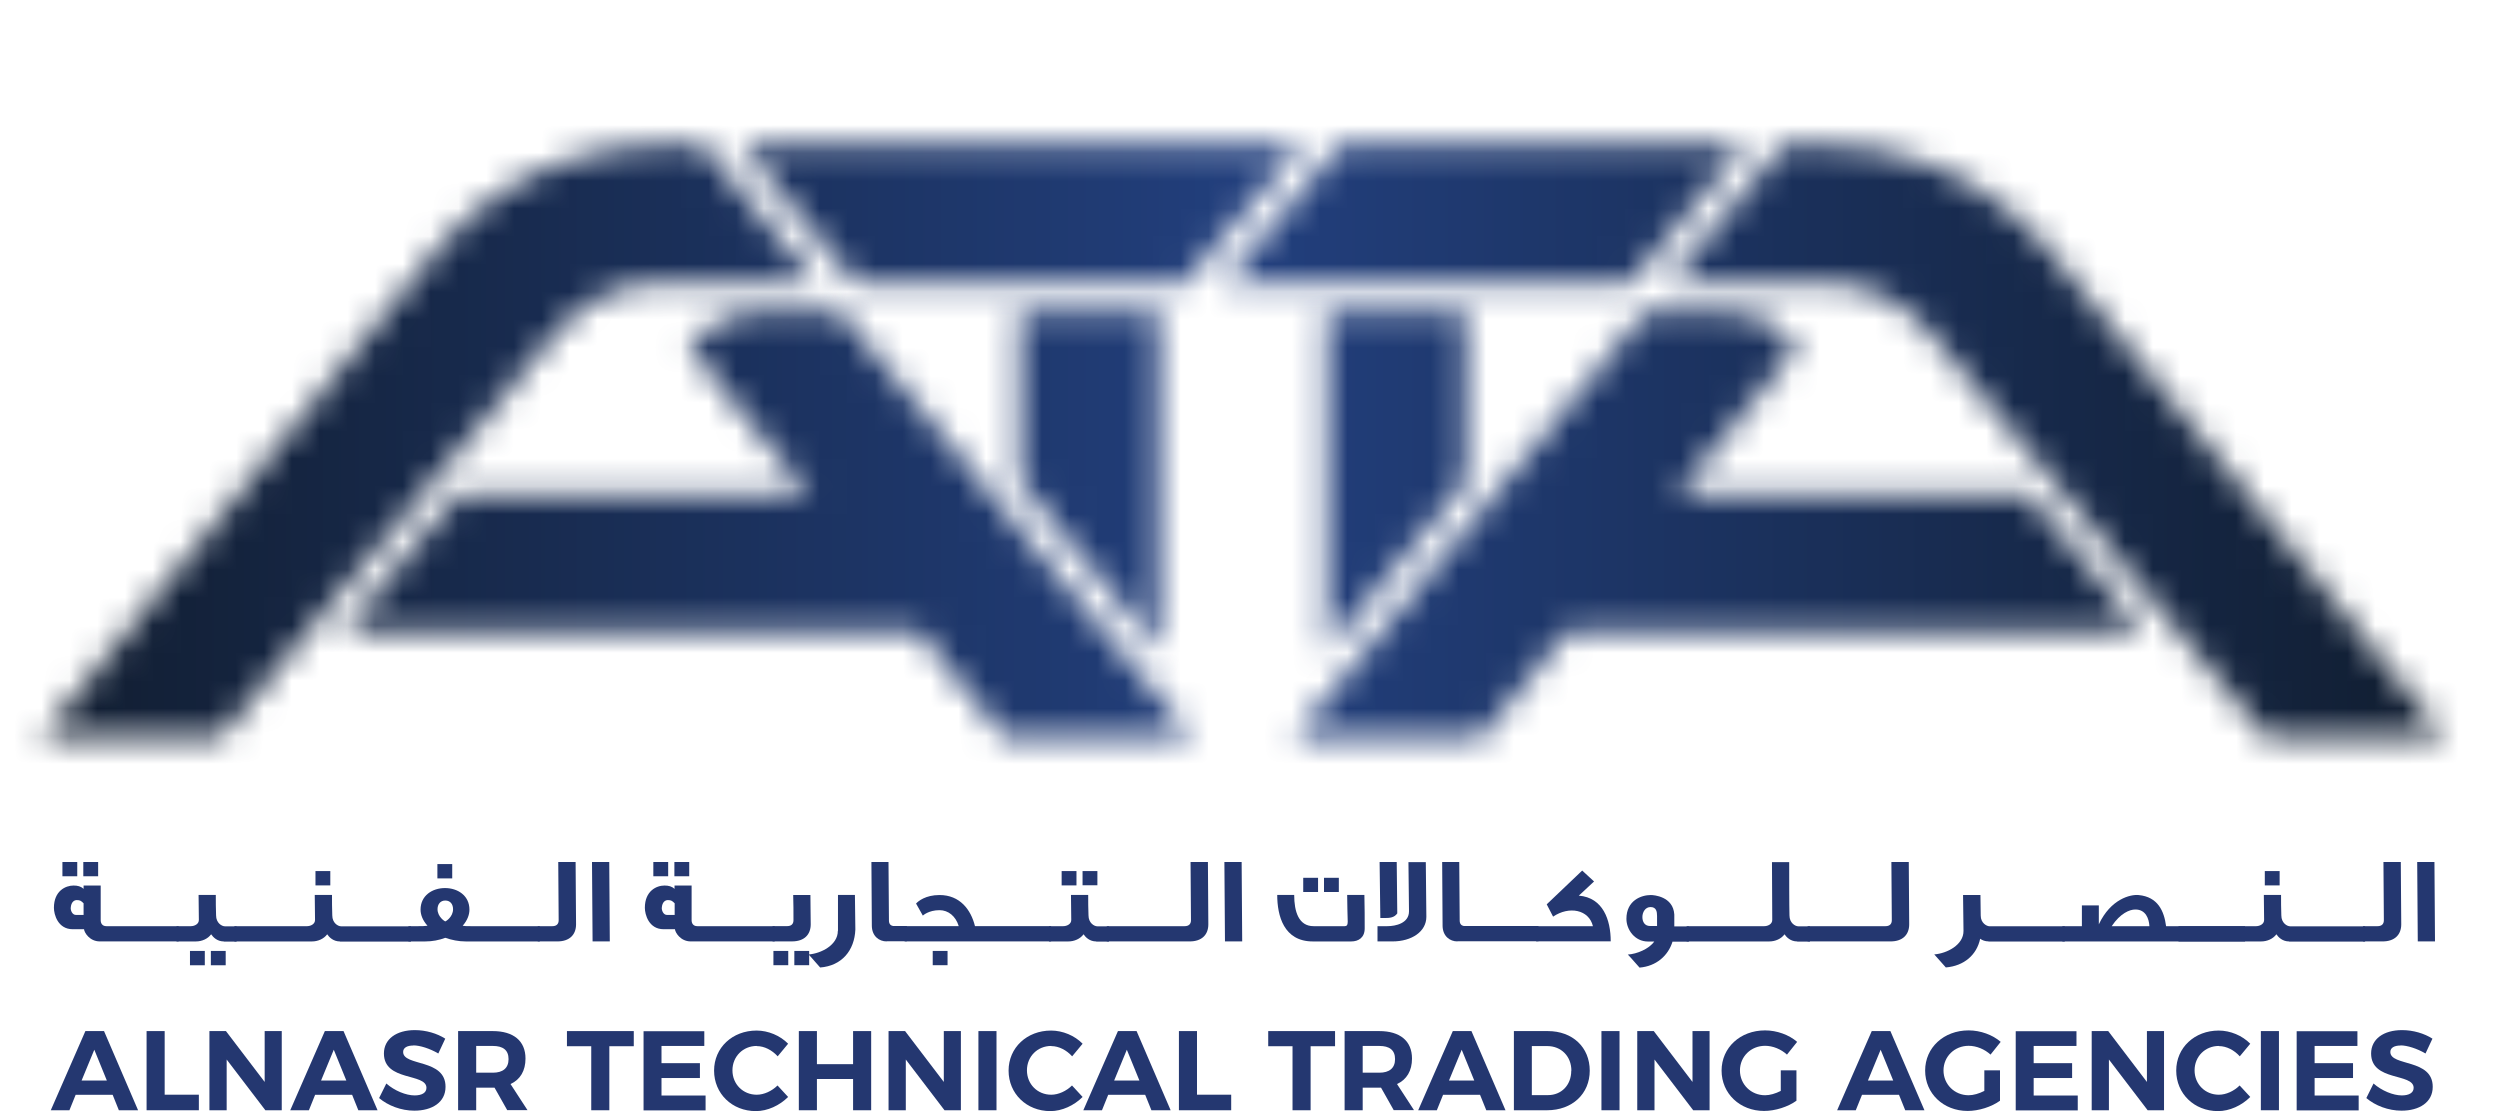 <svg width="90" height="40" viewBox="0 0 90 40" fill="none" xmlns="http://www.w3.org/2000/svg">
<mask id="mask0_111_10210" style="mask-type:luminance" maskUnits="userSpaceOnUse" x="47" y="11" width="6" height="13">
<path d="M52.78 11.209H47.766V23.421L52.78 17.348V11.209Z" fill="white"/>
</mask>
<g mask="url(#mask0_111_10210)">
<path d="M89.5 0H0.5V27.743H89.5V0Z" fill="url(#paint0_linear_111_10210)"/>
</g>
<mask id="mask1_111_10210" style="mask-type:luminance" maskUnits="userSpaceOnUse" x="44" y="5" width="19" height="6">
<path d="M48.229 5.221L44.109 10.174H58.705L62.794 5.221H48.229Z" fill="white"/>
</mask>
<g mask="url(#mask1_111_10210)">
<path d="M89.5 0H0.5V27.743H89.5V0Z" fill="url(#paint1_linear_111_10210)"/>
</g>
<mask id="mask2_111_10210" style="mask-type:luminance" maskUnits="userSpaceOnUse" x="60" y="5" width="28" height="22">
<path d="M73.885 9.155C73.712 8.938 73.524 8.731 73.336 8.53C72.161 7.284 70.722 6.356 69.135 5.806C68.026 5.422 66.846 5.221 65.636 5.221H64.192L60.098 10.174H65.636C67.34 10.174 68.647 10.931 69.71 12.247L69.877 12.459L81.549 26.522H87.993L73.885 9.155Z" fill="white"/>
</mask>
<g mask="url(#mask2_111_10210)">
<path d="M89.5 0H0.5V27.743H89.5V0Z" fill="url(#paint2_linear_111_10210)"/>
</g>
<mask id="mask3_111_10210" style="mask-type:luminance" maskUnits="userSpaceOnUse" x="46" y="11" width="32" height="16">
<path d="M74.368 19.421L72.975 17.782H60.398L64.675 12.521L64.507 12.309C64.507 12.309 64.497 12.293 64.492 12.288C63.948 11.607 63.124 11.209 62.254 11.209H59.254L46.605 26.523H53.359L56.395 22.755H77.13L74.379 19.421H74.368Z" fill="white"/>
</mask>
<g mask="url(#mask3_111_10210)">
<path d="M89.5 0H0.5V27.743H89.5V0Z" fill="url(#paint3_linear_111_10210)"/>
</g>
<mask id="mask4_111_10210" style="mask-type:luminance" maskUnits="userSpaceOnUse" x="36" y="11" width="6" height="13">
<path d="M36.711 11.209H41.725V23.421L36.711 17.348V11.209Z" fill="white"/>
</mask>
<g mask="url(#mask4_111_10210)">
<path d="M89.5 0H0.5V27.743H89.5V0Z" fill="url(#paint4_linear_111_10210)"/>
</g>
<mask id="mask5_111_10210" style="mask-type:luminance" maskUnits="userSpaceOnUse" x="26" y="5" width="21" height="6">
<path d="M46.841 5.221L42.666 10.174H30.785L26.691 5.221H46.841Z" fill="white"/>
</mask>
<g mask="url(#mask5_111_10210)">
<path d="M89.5 0H0.5V27.743H89.5V0Z" fill="url(#paint5_linear_111_10210)"/>
</g>
<mask id="mask6_111_10210" style="mask-type:luminance" maskUnits="userSpaceOnUse" x="1" y="5" width="29" height="22">
<path d="M15.604 9.155C15.777 8.938 15.965 8.731 16.153 8.53C17.328 7.284 18.767 6.356 20.354 5.806C21.463 5.422 22.642 5.221 23.853 5.221H25.297L29.391 10.174H23.899H23.853C22.149 10.174 20.842 10.931 19.779 12.247L19.611 12.459L7.94 26.522H1.496L15.604 9.155Z" fill="white"/>
</mask>
<g mask="url(#mask6_111_10210)">
<path d="M89.5 0H0.5V27.743H89.5V0Z" fill="url(#paint6_linear_111_10210)"/>
</g>
<mask id="mask7_111_10210" style="mask-type:luminance" maskUnits="userSpaceOnUse" x="12" y="11" width="31" height="16">
<path d="M15.12 19.421L16.513 17.782H29.09L24.813 12.521L24.981 12.309C24.981 12.309 24.991 12.293 24.996 12.288C25.54 11.607 26.364 11.209 27.234 11.209H30.235L42.883 26.523H36.129L33.093 22.755H12.363L15.115 19.421H15.12Z" fill="white"/>
</mask>
<g mask="url(#mask7_111_10210)">
<path d="M89.5 0H0.5V27.743H89.5V0Z" fill="url(#paint7_linear_111_10210)"/>
</g>
<path d="M4.056 39.414H2.723L2.499 39.969H1.828L3.074 37.119H3.745L4.971 39.969H4.279L4.056 39.414ZM3.847 38.9L3.395 37.79L2.937 38.9H3.842H3.847Z" fill="#243770"/>
<path d="M5.928 37.119V39.409H7.159V39.969H5.277V37.119H5.928Z" fill="#243770"/>
<path d="M8.134 37.119L9.528 38.95V37.119H10.143V39.969H9.553L8.16 38.143V39.969H7.539V37.119H8.129H8.134Z" fill="#243770"/>
<path d="M12.677 39.414H11.344L11.12 39.969H10.449L11.695 37.119H12.367L13.592 39.969H12.9L12.677 39.414ZM12.468 38.9L12.016 37.79L11.558 38.9H12.463H12.468Z" fill="#243770"/>
<path d="M14.879 37.639C14.661 37.639 14.513 37.715 14.513 37.871C14.513 38.395 16.044 38.103 16.039 39.127C16.039 39.687 15.55 39.984 14.915 39.984C14.442 39.984 13.969 39.803 13.648 39.53L13.908 39.006C14.203 39.268 14.62 39.435 14.925 39.435C15.189 39.435 15.352 39.339 15.352 39.162C15.352 38.622 13.821 38.94 13.821 37.926C13.821 37.407 14.269 37.084 14.935 37.084C15.337 37.084 15.739 37.205 16.029 37.392L15.779 37.926C15.474 37.745 15.113 37.634 14.884 37.634L14.879 37.639Z" fill="#243770"/>
<path d="M18.262 39.969L17.804 39.157H17.143V39.969H16.492V37.119H17.738C18.491 37.119 18.918 37.477 18.918 38.108C18.918 38.547 18.73 38.864 18.379 39.026L18.989 39.964H18.252L18.262 39.969ZM17.143 38.617H17.743C18.099 38.617 18.308 38.456 18.308 38.128C18.308 37.8 18.104 37.654 17.743 37.654H17.143V38.617Z" fill="#243770"/>
<path d="M22.816 37.119V37.664H21.936V39.969H21.285V37.664H20.41V37.119H22.811H22.816Z" fill="#243770"/>
<path d="M25.355 37.119V37.654H23.814V38.274H25.197V38.809H23.814V39.439H25.401V39.974H23.168V37.124H25.355V37.119Z" fill="#243770"/>
<path d="M27.243 37.654C26.75 37.654 26.368 38.033 26.368 38.532C26.368 39.032 26.75 39.41 27.243 39.41C27.502 39.41 27.787 39.279 27.991 39.077L28.372 39.49C28.067 39.798 27.629 40 27.212 40C26.353 40 25.707 39.37 25.707 38.542C25.707 37.715 26.368 37.1 27.238 37.1C27.655 37.1 28.087 37.281 28.372 37.574L27.996 38.028C27.797 37.806 27.517 37.66 27.248 37.66L27.243 37.654Z" fill="#243770"/>
<path d="M29.409 37.119V38.31H30.711V37.119H31.362V39.969H30.711V38.844H29.409V39.969H28.758V37.119H29.409Z" fill="#243770"/>
<path d="M32.583 37.119L33.977 38.95V37.119H34.592V39.969H34.002L32.609 38.143V39.969H31.988V37.119H32.578H32.583Z" fill="#243770"/>
<path d="M35.874 37.119V39.969H35.223V37.119H35.874Z" fill="#243770"/>
<path d="M37.844 37.654C37.351 37.654 36.97 38.033 36.97 38.532C36.97 39.032 37.351 39.41 37.844 39.41C38.104 39.41 38.389 39.279 38.592 39.077L38.974 39.49C38.668 39.798 38.231 40 37.814 40C36.955 40 36.309 39.37 36.309 38.542C36.309 37.715 36.97 37.1 37.839 37.1C38.256 37.1 38.689 37.281 38.974 37.574L38.597 38.028C38.399 37.806 38.119 37.66 37.85 37.66L37.844 37.654Z" fill="#243770"/>
<path d="M41.227 39.414H39.895L39.671 39.969H39L40.246 37.119H40.917L42.143 39.969H41.451L41.227 39.414ZM41.019 38.9L40.566 37.79L40.109 38.9H41.014H41.019Z" fill="#243770"/>
<path d="M43.092 37.119V39.409H44.323V39.969H42.441V37.119H43.092Z" fill="#243770"/>
<path d="M48.062 37.119V37.664H47.182V39.969H46.531V37.664H45.656V37.119H48.057H48.062Z" fill="#243770"/>
<path d="M50.176 39.969L49.718 39.157H49.057V39.969H48.406V37.119H49.652C50.405 37.119 50.832 37.477 50.832 38.108C50.832 38.547 50.644 38.864 50.293 39.026L50.903 39.964H50.166L50.176 39.969ZM49.057 38.617H49.657C50.013 38.617 50.222 38.456 50.222 38.128C50.222 37.8 50.018 37.654 49.657 37.654H49.057V38.617Z" fill="#243770"/>
<path d="M53.282 39.414H51.95L51.726 39.969H51.055L52.301 37.119H52.972L54.198 39.969H53.506L53.282 39.414ZM53.074 38.9L52.621 37.79L52.163 38.9H53.069H53.074Z" fill="#243770"/>
<path d="M57.231 38.542C57.231 39.379 56.6 39.969 55.695 39.969H54.5V37.119H55.721C56.611 37.119 57.231 37.699 57.231 38.547V38.542ZM56.57 38.547C56.57 38.022 56.199 37.659 55.705 37.659H55.146V39.424H55.731C56.209 39.424 56.565 39.066 56.565 38.547H56.57Z" fill="#243770"/>
<path d="M58.303 37.119V39.969H57.652V37.119H58.303Z" fill="#243770"/>
<path d="M59.536 37.119L60.93 38.95V37.119H61.545V39.969H60.955L59.562 38.143V39.969H58.941V37.119H59.531H59.536Z" fill="#243770"/>
<path d="M64.108 38.531H64.672V39.626C64.367 39.848 63.904 39.994 63.507 39.994C62.638 39.994 61.977 39.369 61.977 38.541C61.977 37.714 62.648 37.094 63.543 37.094C63.97 37.094 64.407 37.255 64.697 37.507L64.331 37.966C64.118 37.77 63.823 37.649 63.543 37.649C63.034 37.649 62.638 38.037 62.638 38.536C62.638 39.036 63.034 39.429 63.543 39.429C63.716 39.429 63.919 39.369 64.108 39.273V38.521V38.531Z" fill="#243770"/>
<path d="M68.364 39.414H67.032L66.808 39.969H66.137L67.383 37.119H68.054L69.28 39.969H68.588L68.364 39.414ZM68.156 38.9L67.703 37.79L67.245 38.9H68.151H68.156Z" fill="#243770"/>
<path d="M71.436 38.531H72V39.626C71.695 39.848 71.232 39.994 70.835 39.994C69.966 39.994 69.305 39.369 69.305 38.541C69.305 37.714 69.976 37.094 70.871 37.094C71.298 37.094 71.736 37.255 72.025 37.507L71.659 37.966C71.446 37.77 71.151 37.649 70.871 37.649C70.362 37.649 69.966 38.037 69.966 38.536C69.966 39.036 70.362 39.429 70.871 39.429C71.044 39.429 71.247 39.369 71.436 39.273V38.521V38.531Z" fill="#243770"/>
<path d="M74.753 37.119V37.654H73.212V38.274H74.596V38.809H73.212V39.439H74.799V39.974H72.566V37.124H74.753V37.119Z" fill="#243770"/>
<path d="M75.896 37.119L77.289 38.95V37.119H77.905V39.969H77.315L75.921 38.143V39.969H75.301V37.119H75.891H75.896Z" fill="#243770"/>
<path d="M79.88 37.654C79.386 37.654 79.005 38.033 79.005 38.532C79.005 39.032 79.386 39.41 79.88 39.41C80.139 39.41 80.424 39.279 80.627 39.077L81.009 39.49C80.704 39.798 80.266 40 79.849 40C78.99 40 78.344 39.37 78.344 38.542C78.344 37.715 79.005 37.1 79.875 37.1C80.292 37.1 80.724 37.281 81.009 37.574L80.632 38.028C80.434 37.806 80.154 37.66 79.885 37.66L79.88 37.654Z" fill="#243770"/>
<path d="M82.042 37.119V39.969H81.391V37.119H82.042Z" fill="#243770"/>
<path d="M84.867 37.119V37.654H83.326V38.274H84.709V38.809H83.326V39.439H84.912V39.974H82.68V37.124H84.867V37.119Z" fill="#243770"/>
<path d="M86.418 37.639C86.2 37.639 86.052 37.715 86.052 37.871C86.052 38.395 87.583 38.103 87.578 39.127C87.578 39.687 87.09 39.984 86.454 39.984C85.981 39.984 85.508 39.803 85.188 39.53L85.447 39.006C85.742 39.268 86.159 39.435 86.464 39.435C86.728 39.435 86.891 39.339 86.891 39.162C86.891 38.622 85.36 38.94 85.36 37.926C85.36 37.407 85.808 37.084 86.474 37.084C86.876 37.084 87.278 37.205 87.568 37.392L87.318 37.926C87.013 37.745 86.652 37.634 86.423 37.634L86.418 37.639Z" fill="#243770"/>
<path d="M3.594 33.891C3.223 33.891 3.035 33.569 3.025 33.452H2.618C2.084 33.452 1.941 32.923 1.941 32.681C1.941 32.07 2.364 31.879 2.648 31.879C2.796 31.879 2.913 31.909 3.009 32V31.879H3.625V33.13C3.625 33.23 3.676 33.342 3.828 33.342H6.432V33.891H3.589H3.594ZM2.247 31.546V31.031H2.781V31.546H2.247ZM3.009 32.519C2.923 32.434 2.887 32.403 2.765 32.403C2.674 32.403 2.562 32.469 2.547 32.676C2.536 32.756 2.592 32.938 2.735 32.938H3.009V32.514V32.519ZM2.999 31.546V31.031H3.533V31.546H2.999Z" fill="#243770"/>
<path d="M8.059 33.892C7.82 33.892 7.673 33.74 7.601 33.634C7.479 33.801 7.266 33.892 7.052 33.892C6.803 33.892 6.605 33.892 6.355 33.892V33.342H6.874C6.996 33.342 7.159 33.271 7.159 33.12L7.149 32.217H7.769C7.769 32.454 7.769 32.711 7.779 32.953C7.779 33.231 7.988 33.347 8.095 33.347H8.517V33.897H8.059V33.892ZM6.839 34.749V34.234H7.373V34.749H6.839ZM7.591 34.749V34.234H8.125V34.749H7.591Z" fill="#243770"/>
<path d="M12.236 33.892C11.998 33.892 11.85 33.74 11.779 33.634C11.657 33.801 11.443 33.892 11.23 33.892C10.98 33.892 8.682 33.892 8.438 33.892V33.342H11.057C11.179 33.342 11.341 33.271 11.341 33.12L11.331 32.217H11.952C11.952 32.454 11.952 32.711 11.962 32.953C11.962 33.231 12.17 33.347 12.277 33.347H14.795V33.897H12.242L12.236 33.892ZM11.357 31.874V31.359H11.891V31.874H11.357Z" fill="#243770"/>
<path d="M16.768 33.892C16.509 33.892 16.264 33.841 16.03 33.761C15.807 33.846 15.563 33.892 15.308 33.892H14.703V33.342H15.064C15.181 33.342 15.288 33.342 15.39 33.327C15.207 33.125 15.14 32.918 15.14 32.747C15.14 32.237 15.568 31.97 16.02 31.97C16.473 31.97 16.9 32.237 16.9 32.747C16.9 32.918 16.834 33.125 16.656 33.327C16.783 33.347 16.875 33.342 16.987 33.342H19.433V33.892H16.753H16.768ZM15.746 31.622V31.107H16.28V31.622H15.746ZM16.03 32.419C15.852 32.419 15.751 32.555 15.751 32.732C15.751 33.004 16.01 33.17 16.03 33.17C16.051 33.17 16.31 33.009 16.31 32.732C16.31 32.555 16.214 32.419 16.03 32.419Z" fill="#243770"/>
<path d="M20.061 33.891H19.359V33.342H19.888C20.02 33.342 20.112 33.276 20.112 33.13C20.112 32.822 20.097 31.334 20.097 31.031H20.722C20.722 31.536 20.738 32.842 20.738 33.276C20.738 33.649 20.504 33.891 20.066 33.891H20.061Z" fill="#243770"/>
<path d="M21.333 33.891L21.312 31.031H21.933L21.953 33.891H21.333Z" fill="#243770"/>
<path d="M24.868 33.891C24.496 33.891 24.308 33.569 24.298 33.452H23.891C23.357 33.452 23.215 32.923 23.215 32.681C23.215 32.07 23.637 31.879 23.922 31.879C24.069 31.879 24.186 31.909 24.283 32V31.879H24.898V33.13C24.898 33.23 24.949 33.342 25.102 33.342H27.889V33.891H24.863H24.868ZM23.52 31.546V31.031H24.054V31.546H23.52ZM24.288 32.519C24.201 32.434 24.166 32.403 24.044 32.403C23.952 32.403 23.84 32.469 23.825 32.676C23.815 32.756 23.871 32.938 24.013 32.938H24.288V32.514V32.519ZM24.278 31.546V31.031H24.812V31.546H24.278Z" fill="#243770"/>
<path d="M28.514 33.89H27.812V33.34H28.341C28.474 33.34 28.565 33.275 28.565 33.129C28.565 32.821 28.565 32.518 28.555 32.221H29.175C29.175 32.72 29.186 32.846 29.186 33.275C29.186 33.648 28.952 33.89 28.514 33.89ZM27.843 34.748V34.233H28.377V34.748H27.843ZM28.596 34.748V34.233H29.13V34.748H28.596Z" fill="#243770"/>
<path d="M30.167 33.508V32.217H30.777L30.793 33.463C30.762 34.219 30.305 34.769 29.526 34.83C29.343 34.633 29.308 34.572 29.109 34.361C29.567 34.325 30.162 34.018 30.162 33.513L30.167 33.508Z" fill="#243770"/>
<path d="M31.92 33.891C31.651 33.891 31.391 33.705 31.386 33.331L31.371 31.031H31.986L32.002 33.14C32.002 33.261 32.063 33.321 32.149 33.336H32.648V33.886H31.92V33.891Z" fill="#243770"/>
<path d="M32.566 33.89V33.34H34.514C34.407 32.982 34.138 32.766 33.823 32.766C33.426 32.766 33.222 32.962 33.222 32.962L32.978 32.528C33.055 32.443 33.319 32.221 33.823 32.221C34.555 32.221 34.952 32.745 35.099 33.34H37.84V33.89H32.566ZM33.578 34.748V34.233H34.112V34.748H33.578Z" fill="#243770"/>
<path d="M39.465 33.892C39.226 33.892 39.079 33.74 39.008 33.634C38.886 33.801 38.672 33.892 38.459 33.892C38.209 33.892 38.011 33.892 37.762 33.892V33.342H38.281C38.403 33.342 38.565 33.271 38.565 33.12L38.555 32.217H39.175C39.175 32.454 39.175 32.711 39.186 32.953C39.186 33.231 39.394 33.347 39.501 33.347H39.923V33.897H39.465V33.892ZM38.219 31.874V31.359H38.753V31.874H38.219ZM38.972 31.874V31.359H39.506V31.869H38.972V31.874Z" fill="#243770"/>
<path d="M42.824 33.891H39.844V33.342H42.651C42.783 33.342 42.875 33.276 42.875 33.13C42.875 32.822 42.86 31.334 42.86 31.031H43.485C43.485 31.536 43.5 32.842 43.5 33.276C43.5 33.649 43.266 33.891 42.829 33.891H42.824Z" fill="#243770"/>
<path d="M44.099 33.891L44.078 31.031H44.699L44.719 33.891H44.099Z" fill="#243770"/>
<path d="M48.64 33.892H47.262C46.214 33.892 45.98 32.964 45.98 32.217H46.591C46.591 32.822 46.754 33.342 47.288 33.342H48.411C48.478 33.342 48.518 33.306 48.518 33.185C48.508 32.772 48.503 32.706 48.498 32.217H49.118C49.129 32.681 49.129 33.019 49.129 33.422C49.129 33.755 48.905 33.892 48.645 33.892H48.64ZM46.916 32.111V31.602H47.45V32.111H46.916ZM47.664 32.111V31.602H48.198V32.111H47.664Z" fill="#243770"/>
<path d="M50.124 33.891H49.59V33.342H49.946C50.246 33.342 50.724 33.236 50.724 32.807C50.724 32.807 50.724 32.756 50.704 31.036H51.329C51.349 32.857 51.349 33.004 51.349 33.004C51.349 33.538 50.821 33.891 50.129 33.891H50.124ZM49.849 33.049H49.692L49.666 31.031H50.282L50.302 32.882C50.195 33.034 50.037 33.049 49.849 33.049Z" fill="#243770"/>
<path d="M52.467 33.891C52.198 33.891 51.938 33.705 51.933 33.331L51.918 31.031H52.533L52.549 33.14C52.549 33.261 52.61 33.321 52.696 33.336H55.386V33.886H52.467V33.891Z" fill="#243770"/>
<path d="M55.301 33.892V33.342H57.345C57.203 32.747 56.491 32.606 55.911 32.999L55.682 32.556L56.959 31.34L57.386 31.733L56.837 32.243C57.711 32.313 57.986 33.12 57.986 33.887H55.311L55.301 33.892Z" fill="#243770"/>
<path d="M60.214 33.89C60.056 34.405 59.629 34.783 59.024 34.834C58.841 34.637 58.8 34.571 58.602 34.364C58.927 34.344 59.364 34.163 59.553 33.895H59.329C58.851 33.895 58.551 33.467 58.551 33.078C58.551 32.412 59.09 32.221 59.431 32.221C59.527 32.221 60.234 32.266 60.275 32.922C60.275 32.942 60.275 33.028 60.275 33.351H60.799V33.9H60.214V33.89ZM59.654 32.977C59.654 32.821 59.629 32.654 59.42 32.654C59.232 32.654 59.126 32.836 59.126 33.013C59.126 33.189 59.212 33.336 59.4 33.336H59.654V32.977Z" fill="#243770"/>
<path d="M64.701 33.892C64.462 33.892 64.314 33.741 64.243 33.635C64.121 33.801 63.907 33.892 63.694 33.892H60.719V33.342H63.516C63.638 33.342 63.801 33.272 63.801 33.12L63.791 31.037H64.411C64.411 31.274 64.411 32.717 64.421 32.954C64.421 33.231 64.63 33.347 64.737 33.347H65.159V33.897H64.701V33.892Z" fill="#243770"/>
<path d="M68.054 33.891H65.074V33.342H67.882C68.014 33.342 68.105 33.276 68.105 33.13C68.105 32.822 68.09 31.334 68.09 31.031H68.716C68.716 31.536 68.731 32.842 68.731 33.276C68.731 33.649 68.497 33.891 68.059 33.891H68.054Z" fill="#243770"/>
<path d="M71.586 33.89C71.464 33.89 71.362 33.85 71.286 33.794C71.164 34.374 70.711 34.773 70.05 34.828C69.867 34.632 69.831 34.571 69.633 34.359C70.091 34.324 70.691 34.016 70.686 33.512L70.67 32.221H71.296L71.306 32.962C71.306 33.23 71.52 33.346 71.626 33.346H74.332V33.895H71.586V33.89Z" fill="#243770"/>
<path d="M74.246 33.892V33.342H74.948V32.595H75.558V33.276C75.985 32.363 76.697 32.192 76.992 32.222C77.684 32.288 77.908 32.797 77.979 33.342H80.822V33.892H74.246ZM76.87 32.742C76.667 32.742 76.331 32.878 76.021 33.342H77.379C77.364 33.074 77.247 32.742 76.875 32.742H76.87Z" fill="#243770"/>
<path d="M82.408 33.892C82.169 33.892 82.021 33.74 81.95 33.634C81.828 33.801 81.615 33.892 81.401 33.892C81.152 33.892 78.67 33.892 78.426 33.892V33.342H81.223C81.345 33.342 81.508 33.271 81.508 33.12L81.498 32.217H82.118C82.118 32.454 82.118 32.711 82.128 32.953C82.128 33.231 82.337 33.347 82.444 33.347H85.144V33.897H82.408V33.892ZM81.533 31.874V31.359H82.067V31.874H81.533Z" fill="#243770"/>
<path d="M85.768 33.891H85.066V33.342H85.595C85.728 33.342 85.819 33.276 85.819 33.13C85.819 32.822 85.804 31.334 85.804 31.031H86.429C86.429 31.536 86.445 32.842 86.445 33.276C86.445 33.649 86.211 33.891 85.773 33.891H85.768Z" fill="#243770"/>
<path d="M87.04 33.891L87.019 31.031H87.64L87.66 33.891H87.04Z" fill="#243770"/>
<defs>
<linearGradient id="paint0_linear_111_10210" x1="0.5" y1="13.871" x2="89.5" y2="13.871" gradientUnits="userSpaceOnUse">
<stop stop-color="#111D2F"/>
<stop offset="0.5" stop-color="#223F7D"/>
<stop offset="0.98" stop-color="#111E31"/>
<stop offset="1" stop-color="#111D2F"/>
</linearGradient>
<linearGradient id="paint1_linear_111_10210" x1="0.5" y1="13.871" x2="89.5" y2="13.871" gradientUnits="userSpaceOnUse">
<stop stop-color="#111D2F"/>
<stop offset="0.5" stop-color="#223F7D"/>
<stop offset="0.98" stop-color="#111E31"/>
<stop offset="1" stop-color="#111D2F"/>
</linearGradient>
<linearGradient id="paint2_linear_111_10210" x1="0.5" y1="13.871" x2="89.5" y2="13.871" gradientUnits="userSpaceOnUse">
<stop stop-color="#111D2F"/>
<stop offset="0.5" stop-color="#223F7D"/>
<stop offset="0.98" stop-color="#111E31"/>
<stop offset="1" stop-color="#111D2F"/>
</linearGradient>
<linearGradient id="paint3_linear_111_10210" x1="0.5" y1="13.871" x2="89.5" y2="13.871" gradientUnits="userSpaceOnUse">
<stop stop-color="#111D2F"/>
<stop offset="0.5" stop-color="#223F7D"/>
<stop offset="0.98" stop-color="#111E31"/>
<stop offset="1" stop-color="#111D2F"/>
</linearGradient>
<linearGradient id="paint4_linear_111_10210" x1="0.5" y1="13.871" x2="89.5" y2="13.871" gradientUnits="userSpaceOnUse">
<stop stop-color="#111D2F"/>
<stop offset="0.5" stop-color="#223F7D"/>
<stop offset="0.98" stop-color="#111E31"/>
<stop offset="1" stop-color="#111D2F"/>
</linearGradient>
<linearGradient id="paint5_linear_111_10210" x1="0.5" y1="13.871" x2="89.5" y2="13.871" gradientUnits="userSpaceOnUse">
<stop stop-color="#111D2F"/>
<stop offset="0.5" stop-color="#223F7D"/>
<stop offset="0.98" stop-color="#111E31"/>
<stop offset="1" stop-color="#111D2F"/>
</linearGradient>
<linearGradient id="paint6_linear_111_10210" x1="0.5" y1="13.871" x2="89.5" y2="13.871" gradientUnits="userSpaceOnUse">
<stop stop-color="#111D2F"/>
<stop offset="0.5" stop-color="#223F7D"/>
<stop offset="0.98" stop-color="#111E31"/>
<stop offset="1" stop-color="#111D2F"/>
</linearGradient>
<linearGradient id="paint7_linear_111_10210" x1="0.5" y1="13.871" x2="89.5" y2="13.871" gradientUnits="userSpaceOnUse">
<stop stop-color="#111D2F"/>
<stop offset="0.5" stop-color="#223F7D"/>
<stop offset="0.98" stop-color="#111E31"/>
<stop offset="1" stop-color="#111D2F"/>
</linearGradient>
</defs>
</svg>
